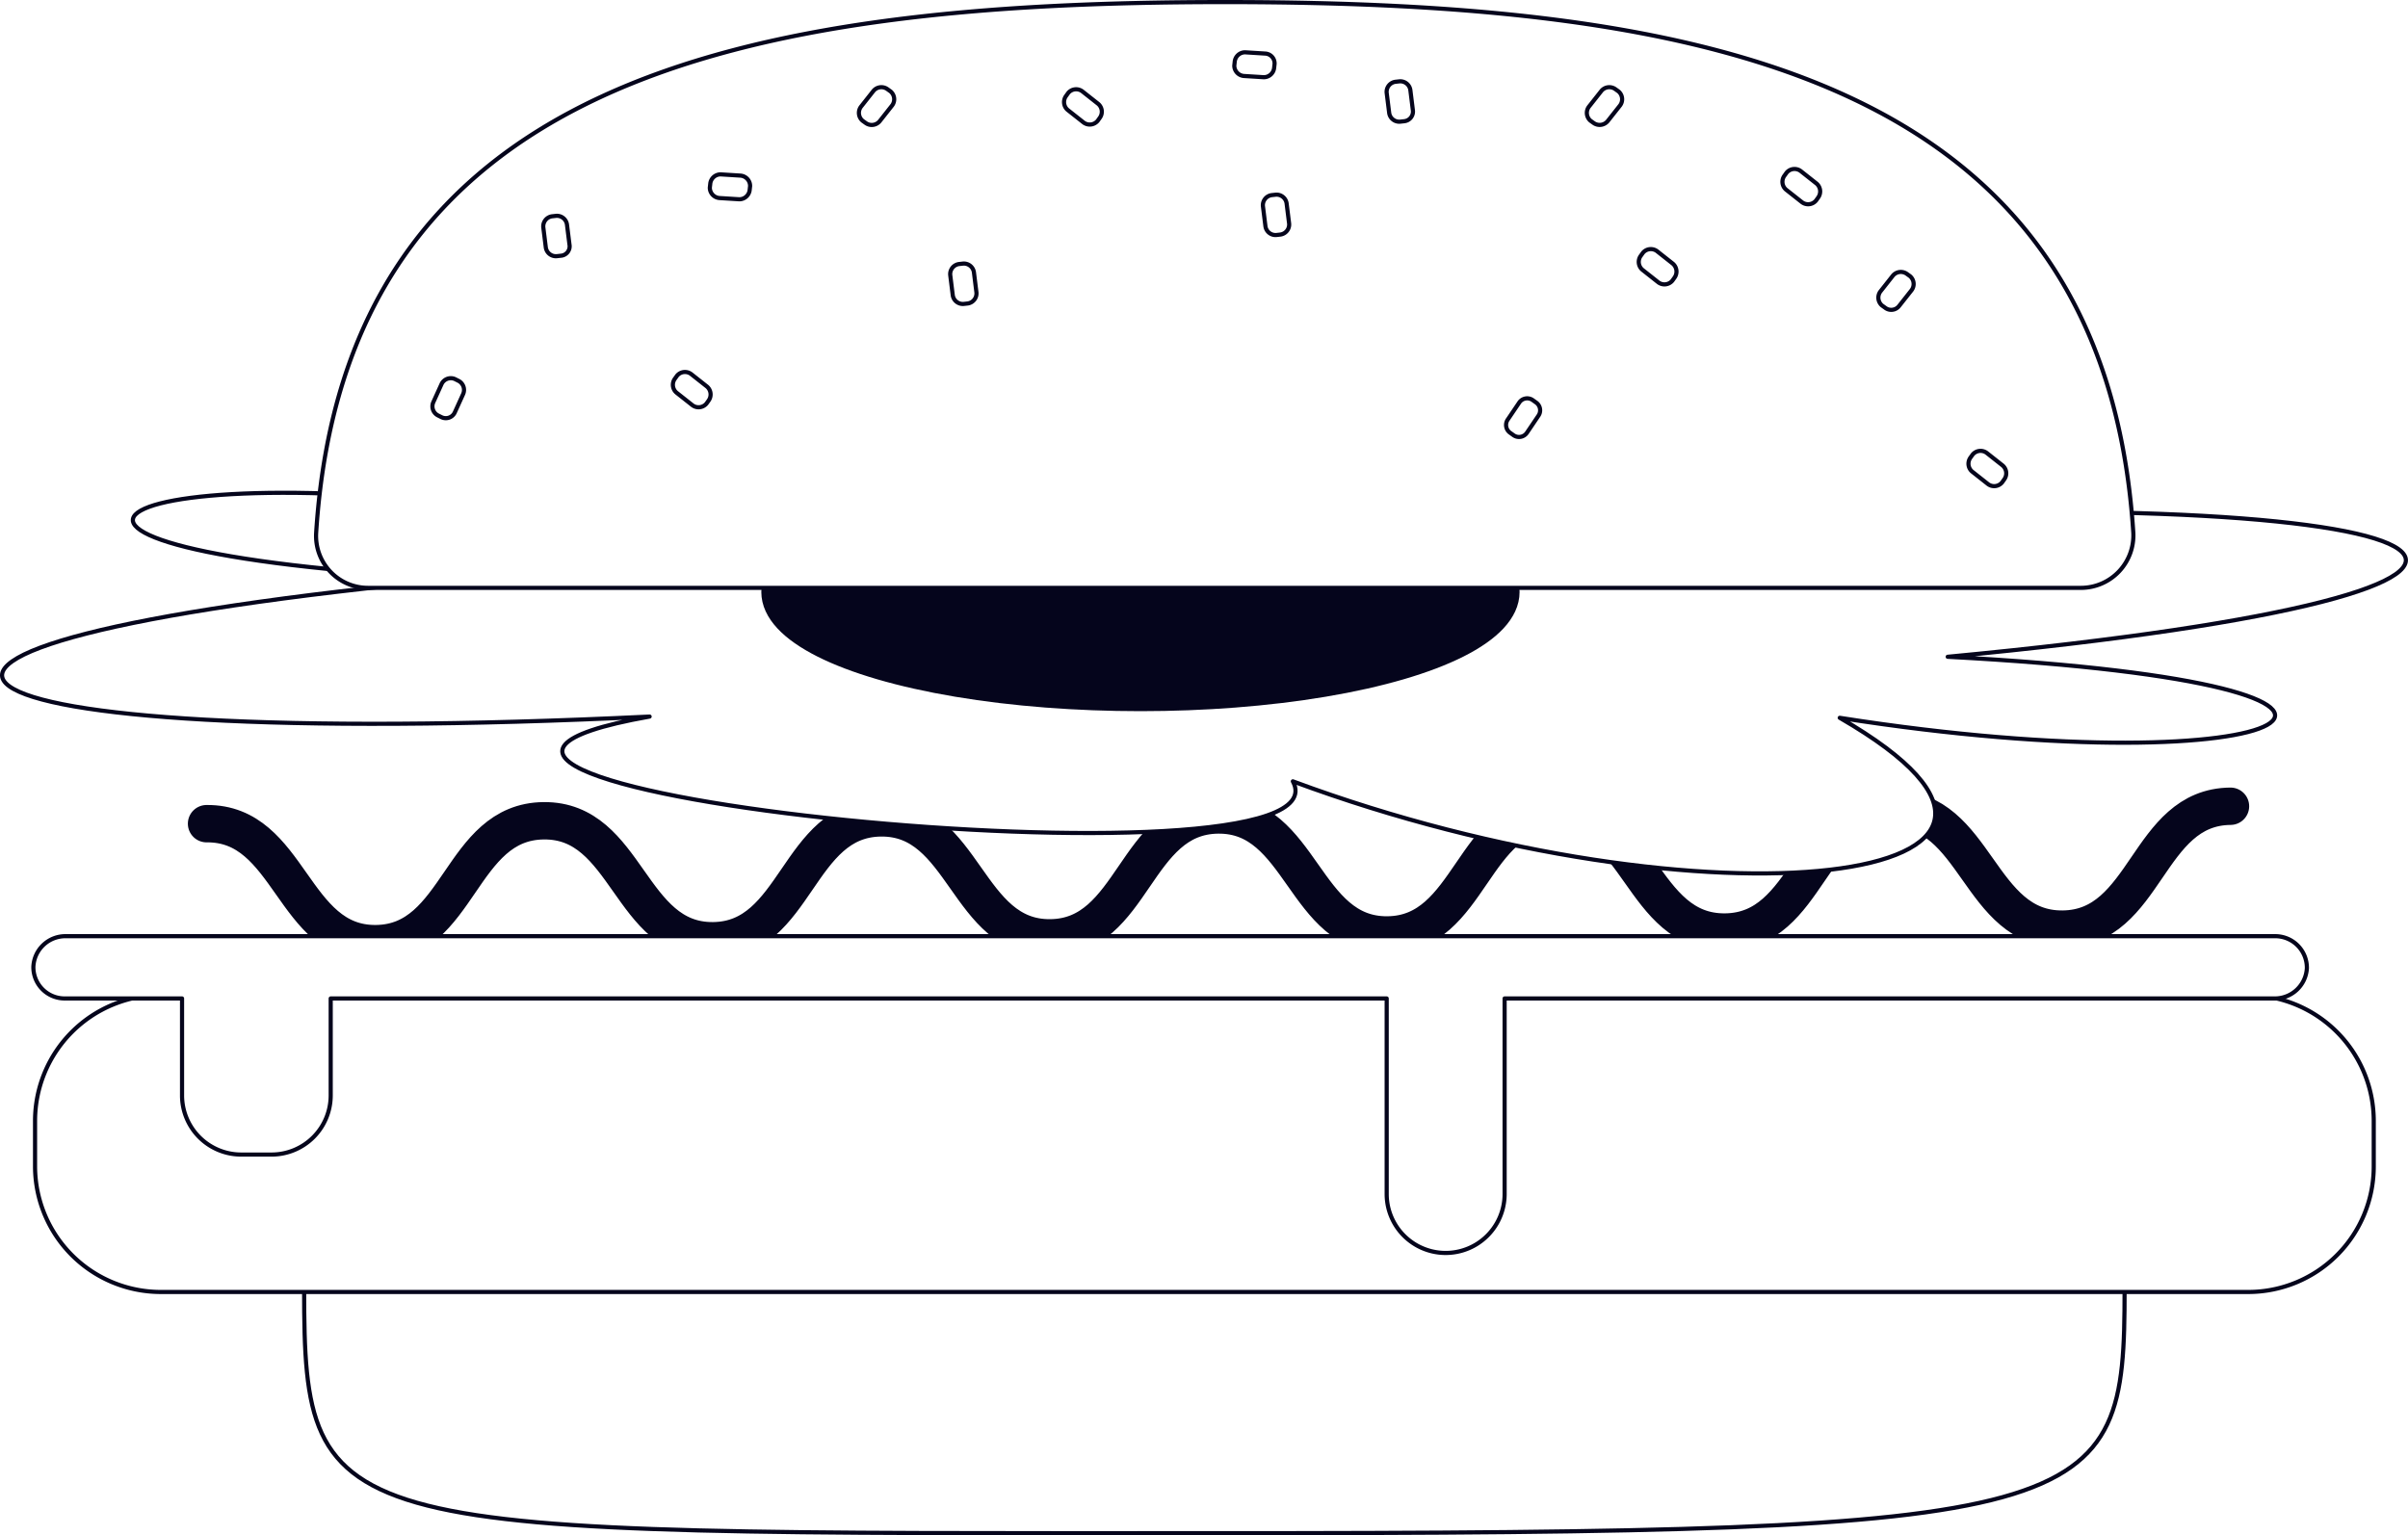 <svg id="e2d22343-1ecd-4595-b319-75a956d97680" data-name="929a63f3-9ae3-4ac3-aaf2-1ac0400b1715" xmlns="http://www.w3.org/2000/svg" width="579.89" height="369.81" viewBox="0 0 579.89 369.81"><defs><style>.\36 ca70780-2973-475e-905b-d493420cdac0,.\39 9e4c38c-2245-487f-a5b2-4fbc9f3dae85{fill:#fff;}.\33 f061804-3fd1-4e67-a25a-928fdc1e876f,.\36 ca70780-2973-475e-905b-d493420cdac0,.b2bac940-1113-49ac-aa83-674b39bc87e8,.d57746b7-0969-494d-8bba-12b32107777b{stroke:#05051c;stroke-linecap:round;stroke-linejoin:round;}.\33 f061804-3fd1-4e67-a25a-928fdc1e876f,.b2bac940-1113-49ac-aa83-674b39bc87e8{fill:none;}.b2bac940-1113-49ac-aa83-674b39bc87e8{stroke-width:9px;}.d57746b7-0969-494d-8bba-12b32107777b{fill:#05051c;stroke-width:6px;}</style></defs><title>burger</title><path class="6ca70780-2973-475e-905b-d493420cdac0" d="M503.4,525.7H941.8c0,55.1-5.2,58.7-219.2,58.7C509.4,584.4,503.4,586.2,503.4,525.7Z" transform="translate(-430.16 -215.1)"/><path class="6ca70780-2973-475e-905b-d493420cdac0" d="M971.6,526.3H468.8a30.3,30.3,0,0,1-30.2-30.2V485a30.3,30.3,0,0,1,30.2-30.2H971.6a30.3,30.3,0,0,1,30.2,30.2v11.1A30.24,30.24,0,0,1,971.6,526.3Z" transform="translate(-430.16 -215.1)"/><path class="b2bac940-1113-49ac-aa83-674b39bc87e8" d="M479.9,413.5c20.3-.2,20.5,29.1,40.8,28.9s20.1-29.4,40.4-29.6,20.5,29.1,40.8,28.9,20.1-29.4,40.4-29.6,20.5,29.1,40.8,28.9,20.1-29.4,40.4-29.6,20.5,29.1,40.8,28.9,20.1-29.4,40.4-29.6,20.5,29.1,40.9,28.9S865.7,410.2,886,410s20.5,29.1,40.9,28.9,20.1-29.4,40.4-29.6" transform="translate(-430.16 -215.1)"/><path class="99e4c38c-2245-487f-a5b2-4fbc9f3dae85" d="M741.5,403.3c15.4,28.5-251.2,1.5-154.9-15.6-180.3,8.7-215.7-17.1-45.6-33.2-129.3-6.8-84.5-32.1,26-14.7-69.7-40.4,32.4-52.3,131.7-15.3C683.3,296,949.9,323,853.6,340.1c180.3-8.7,215.7,17.1,45.6,33.2,129.3,6.8,84.5,32.1-26,14.7C943,428.3,840.9,440.2,741.5,403.3Z" transform="translate(-430.16 -215.1)"/><path class="3f061804-3fd1-4e67-a25a-928fdc1e876f" d="M741.5,403.3c15.4,28.5-251.2,1.5-154.9-15.6-180.3,8.7-215.7-17.1-45.6-33.2-129.3-6.8-84.5-32.1,26-14.7-69.7-40.4,32.4-52.3,131.7-15.3C683.3,296,949.9,323,853.6,340.1c180.3-8.7,215.7,17.1,45.6,33.2,129.3,6.8,84.5,32.1-26,14.7C943,428.3,840.9,440.2,741.5,403.3Z" transform="translate(-430.16 -215.1)"/><path class="6ca70780-2973-475e-905b-d493420cdac0" d="M978.1,440.6H446a7.72,7.72,0,0,0-7.8,7.3,7.53,7.53,0,0,0,7.5,7.7H474V479a14.25,14.25,0,0,0,14.2,14.2h7.4A14.25,14.25,0,0,0,509.8,479V455.6H764.1v47.1a14.2,14.2,0,1,0,28.4,0V455.6H977.9a7.72,7.72,0,0,0,7.8-7.3A7.62,7.62,0,0,0,978.1,440.6Z" transform="translate(-430.16 -215.1)"/><ellipse class="d57746b7-0969-494d-8bba-12b32107777b" cx="274.64" cy="142.6" rx="88.3" ry="25.7"/><path class="6ca70780-2973-475e-905b-d493420cdac0" d="M931.3,356.7H518.8a12.51,12.51,0,0,1-12.5-13.3c7-109.2,102.3-127.8,218.8-127.8s211.7,18.5,218.8,127.8A12.65,12.65,0,0,1,931.3,356.7Z" transform="translate(-430.16 -215.1)"/><path class="6ca70780-2973-475e-905b-d493420cdac0" d="M536.5,315.6l-.8-.4a2.46,2.46,0,0,1-1.2-3.2l2-4.4a2.46,2.46,0,0,1,3.2-1.2l.8.4a2.46,2.46,0,0,1,1.2,3.2l-2,4.4A2.38,2.38,0,0,1,536.5,315.6Z" transform="translate(-430.16 -215.1)"/><path class="6ca70780-2973-475e-905b-d493420cdac0" d="M833.4,282l-.5.7a2.48,2.48,0,0,1-3.4.4l-3.8-3a2.48,2.48,0,0,1-.4-3.4l.5-.7a2.48,2.48,0,0,1,3.4-.4l3.8,3A2.51,2.51,0,0,1,833.4,282Z" transform="translate(-430.16 -215.1)"/><path class="6ca70780-2973-475e-905b-d493420cdac0" d="M794.6,319.9l-.7-.5a2.3,2.3,0,0,1-.6-3.3l2.7-4a2.3,2.3,0,0,1,3.3-.6l.7.5a2.3,2.3,0,0,1,.6,3.3l-2.7,4A2.3,2.3,0,0,1,794.6,319.9Z" transform="translate(-430.16 -215.1)"/><path class="6ca70780-2973-475e-905b-d493420cdac0" d="M600.8,311.6l-.5.7a2.48,2.48,0,0,1-3.4.4l-3.8-3a2.48,2.48,0,0,1-.4-3.4l.5-.7a2.48,2.48,0,0,1,3.4-.4l3.8,3A2.51,2.51,0,0,1,600.8,311.6Z" transform="translate(-430.16 -215.1)"/><path class="6ca70780-2973-475e-905b-d493420cdac0" d="M737.1,230.5l-.1.9a2.51,2.51,0,0,1-2.5,2.3l-4.8-.3a2.51,2.51,0,0,1-2.3-2.5l.1-.9a2.51,2.51,0,0,1,2.5-2.3l4.8.3A2.37,2.37,0,0,1,737.1,230.5Z" transform="translate(-430.16 -215.1)"/><path class="6ca70780-2973-475e-905b-d493420cdac0" d="M610.8,259.9l-.1.9a2.51,2.51,0,0,1-2.5,2.3l-4.8-.3a2.51,2.51,0,0,1-2.3-2.5l.1-.9a2.51,2.51,0,0,1,2.5-2.3l4.8.3A2.51,2.51,0,0,1,610.8,259.9Z" transform="translate(-430.16 -215.1)"/><path class="6ca70780-2973-475e-905b-d493420cdac0" d="M663.2,288.2l-.9.1a2.45,2.45,0,0,1-2.7-2.1l-.6-4.8a2.45,2.45,0,0,1,2.1-2.7l.9-.1a2.45,2.45,0,0,1,2.7,2.1l.6,4.8A2.45,2.45,0,0,1,663.2,288.2Z" transform="translate(-430.16 -215.1)"/><path class="6ca70780-2973-475e-905b-d493420cdac0" d="M565.2,276.7l-.9.1a2.45,2.45,0,0,1-2.7-2.1l-.6-4.8a2.45,2.45,0,0,1,2.1-2.7l.9-.1a2.45,2.45,0,0,1,2.7,2.1l.6,4.8A2.28,2.28,0,0,1,565.2,276.7Z" transform="translate(-430.16 -215.1)"/><path class="6ca70780-2973-475e-905b-d493420cdac0" d="M738.5,271.6l-.9.1a2.45,2.45,0,0,1-2.7-2.1l-.6-4.8a2.45,2.45,0,0,1,2.1-2.7l.9-.1a2.45,2.45,0,0,1,2.7,2.1l.6,4.8A2.45,2.45,0,0,1,738.5,271.6Z" transform="translate(-430.16 -215.1)"/><path class="6ca70780-2973-475e-905b-d493420cdac0" d="M768.3,244.3l-.9.1a2.45,2.45,0,0,1-2.7-2.1l-.6-4.8a2.45,2.45,0,0,1,2.1-2.7l.9-.1a2.45,2.45,0,0,1,2.7,2.1l.6,4.8A2.34,2.34,0,0,1,768.3,244.3Z" transform="translate(-430.16 -215.1)"/><path class="6ca70780-2973-475e-905b-d493420cdac0" d="M695,243.5l-.5.7a2.48,2.48,0,0,1-3.4.4l-3.8-3a2.48,2.48,0,0,1-.4-3.4l.5-.7a2.48,2.48,0,0,1,3.4-.4l3.8,3A2.48,2.48,0,0,1,695,243.5Z" transform="translate(-430.16 -215.1)"/><path class="6ca70780-2973-475e-905b-d493420cdac0" d="M912.8,330.6l-.5.7a2.48,2.48,0,0,1-3.4.4l-3.8-3a2.48,2.48,0,0,1-.4-3.4l.5-.7a2.48,2.48,0,0,1,3.4-.4l3.8,3A2.48,2.48,0,0,1,912.8,330.6Z" transform="translate(-430.16 -215.1)"/><path class="6ca70780-2973-475e-905b-d493420cdac0" d="M868,262.7l-.5.7a2.48,2.48,0,0,1-3.4.4l-3.8-3a2.48,2.48,0,0,1-.4-3.4l.5-.7a2.48,2.48,0,0,1,3.4-.4l3.8,3A2.5,2.5,0,0,1,868,262.7Z" transform="translate(-430.16 -215.1)"/><path class="6ca70780-2973-475e-905b-d493420cdac0" d="M813.9,244.7l-.7-.5a2.48,2.48,0,0,1-.4-3.4l3-3.8a2.48,2.48,0,0,1,3.4-.4l.7.5a2.48,2.48,0,0,1,.4,3.4l-3,3.8A2.51,2.51,0,0,1,813.9,244.7Z" transform="translate(-430.16 -215.1)"/><path class="6ca70780-2973-475e-905b-d493420cdac0" d="M638.6,244.7l-.7-.5a2.48,2.48,0,0,1-.4-3.4l3-3.8a2.48,2.48,0,0,1,3.4-.4l.7.5a2.48,2.48,0,0,1,.4,3.4l-3,3.8A2.48,2.48,0,0,1,638.6,244.7Z" transform="translate(-430.16 -215.1)"/><path class="6ca70780-2973-475e-905b-d493420cdac0" d="M884.1,289.2l-.7-.5a2.48,2.48,0,0,1-.4-3.4l3-3.8a2.48,2.48,0,0,1,3.4-.4l.7.5a2.48,2.48,0,0,1,.4,3.4l-3,3.8A2.39,2.39,0,0,1,884.1,289.2Z" transform="translate(-430.16 -215.1)"/></svg>